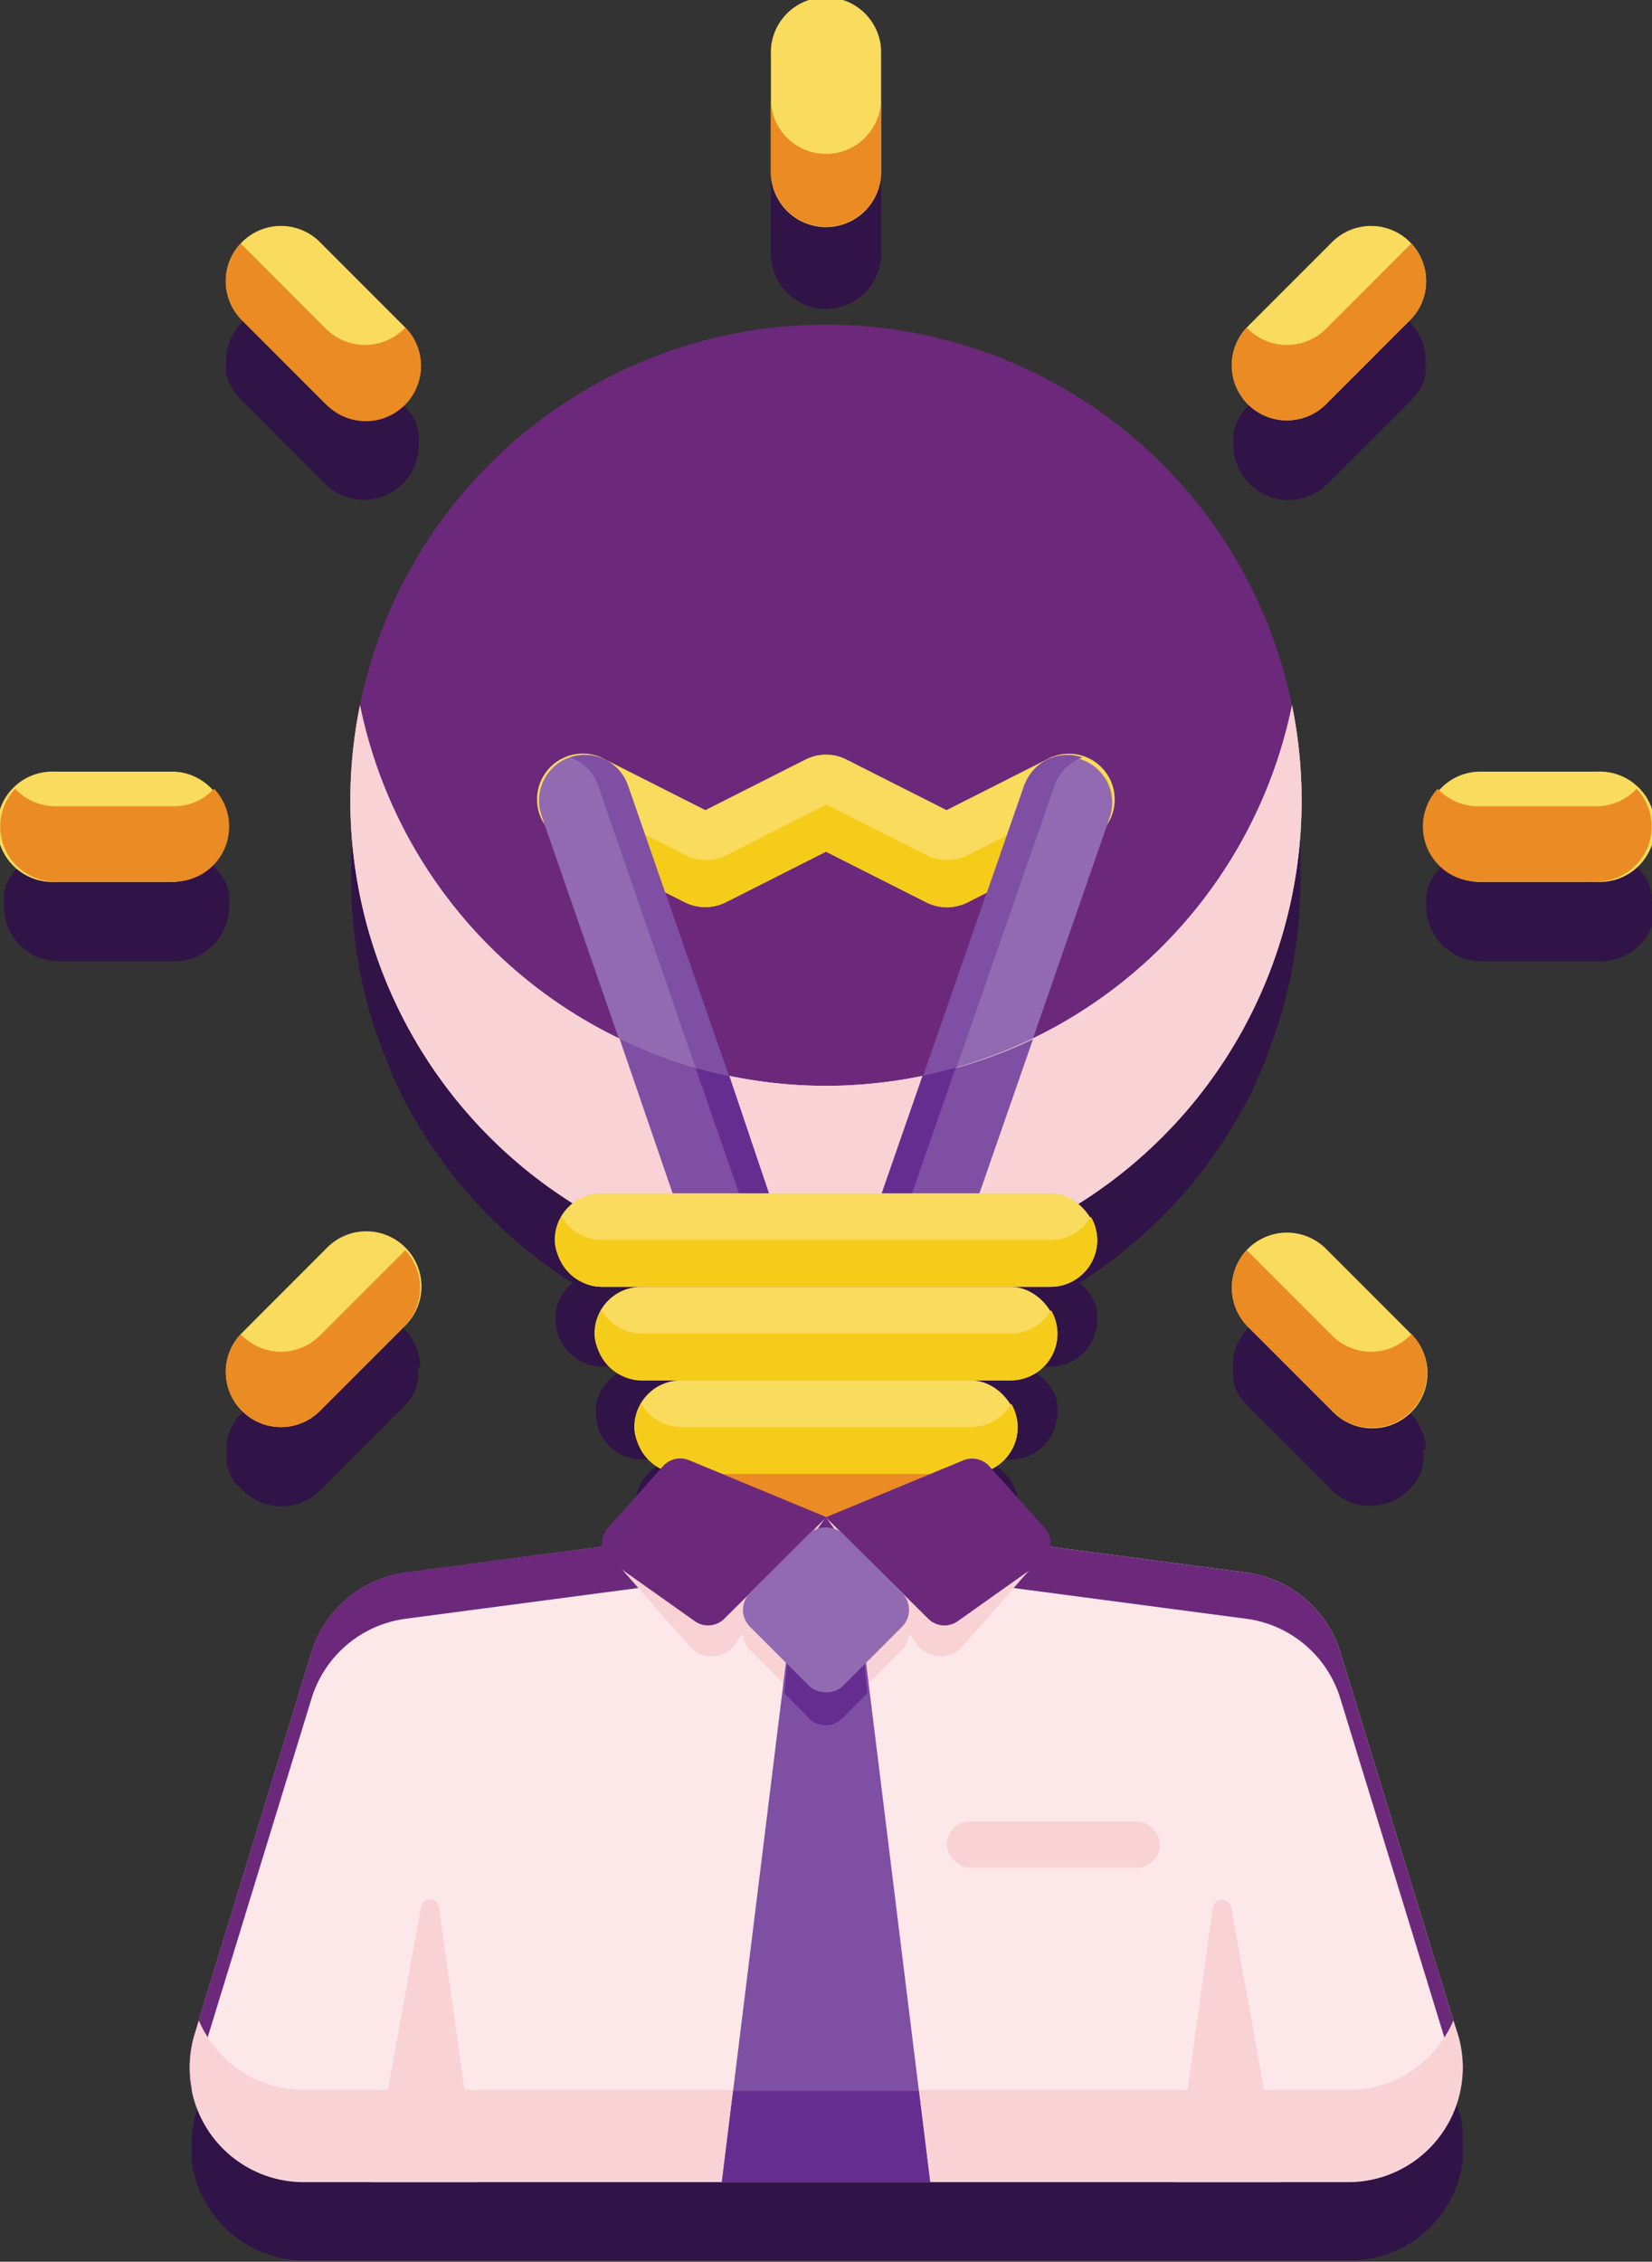 <svg xmlns="http://www.w3.org/2000/svg" viewBox="0 0 124.59 170.47"><rect x="0" y="0" width="124.59" height="170.47" fill="#333333" stroke="none"/><defs><style>.cls-1{fill:#301347;}.cls-2{fill:#eb8b23;}.cls-3{fill:#6c297b;}.cls-4{fill:#f9d2d6;}.cls-5{fill:#f9db5d;}.cls-6{fill:#f6cc1b;}.cls-7{fill:#926ab1;}.cls-8{fill:#7e4fa3;}.cls-9{fill:#662d91;}.cls-10{fill:#fce7e9;}</style></defs><g id="Layer_2" data-name="Layer 2"><g id="Layer_1-2" data-name="Layer 1"><path class="cls-1" d="M17.05,26.86v0c0,.12,0,.24,0,.36v.05c0,.11,0,.23,0,.34a.22.22,0,0,0,0,.08c0,.1,0,.2,0,.31l0,.1a2.86,2.86,0,0,0,.07.28.69.69,0,0,0,.05.13,2.25,2.25,0,0,0,.08.24,1.19,1.19,0,0,0,.08.16l.09.2.11.18a1,1,0,0,0,.1.17l.15.21.09.12c.09.11.19.22.29.32l6.34,6.34a4.15,4.15,0,0,0,7.09-2.94c0-.14,0-.27,0-.41l0-.2,0-.19a2.68,2.68,0,0,0-.07-.27s0-.07,0-.1-.07-.21-.11-.32,0,0,0-.05-.1-.22-.15-.33v0a4.1,4.1,0,0,0-.67-.95h0l-.09-.1-6.34-6.34a4.15,4.15,0,0,0-5.88,0h0a4.17,4.17,0,0,0-1.16,2.22h0C17.07,26.6,17.06,26.73,17.05,26.86Z"/><path class="cls-1" d="M107.54,109.1v0a2.47,2.47,0,0,0-.05-.38h0a4.11,4.11,0,0,0-1.15-2.23L100,100.12a4.16,4.16,0,0,0-5.88,0h0A4.11,4.11,0,0,0,93,102.35h0c0,.13,0,.25,0,.38v0c0,.13,0,.25,0,.37v0c0,.11,0,.22,0,.34s0,0,0,.07,0,.21,0,.31l0,.11a2.68,2.68,0,0,0,.07.27s0,.09,0,.13l.09.25.07.15a2,2,0,0,0,.1.21l.1.18.11.17c0,.07.1.14.15.21l.09.12a4.12,4.12,0,0,0,.28.31l6.34,6.34a4.15,4.15,0,0,0,5.88,0c.1-.1.2-.2.29-.31l.09-.12.15-.21.1-.17.11-.18.09-.2.08-.16a2.25,2.25,0,0,0,.08-.24,1.12,1.12,0,0,0,0-.13c0-.1.05-.19.07-.28a.43.43,0,0,0,0-.11,1.54,1.54,0,0,0,0-.31.17.17,0,0,0,0-.07,1.94,1.94,0,0,0,0-.34s0,0,0-.05S107.55,109.22,107.54,109.1Z"/><path class="cls-1" d="M31.67,102.75v0c0-.13,0-.25-.05-.38h0a4.11,4.11,0,0,0-1.15-2.23,4.16,4.16,0,0,0-5.88,0l-6.34,6.34-.09.1h0a4.18,4.18,0,0,0-1.06,2.13h0c0,.13,0,.26,0,.38v0c0,.12,0,.24,0,.36a.09.09,0,0,0,0,.05,1.94,1.94,0,0,0,0,.34.25.25,0,0,0,0,.08c0,.1,0,.2,0,.3l0,.11a2.68,2.68,0,0,0,.07.27.78.78,0,0,0,.05.14,2.25,2.25,0,0,0,.08.24c0,.05.05.1.08.16l.09.2.11.18a1,1,0,0,0,.1.17l.15.21L18,112c.09.11.19.21.29.31h0a4.15,4.15,0,0,0,5.88,0L30.47,106a4.12,4.12,0,0,0,.28-.31l.09-.12c.05-.07.11-.14.15-.21l.1-.17a1.74,1.74,0,0,0,.11-.18,2,2,0,0,0,.1-.21l.07-.15.09-.25s0-.08,0-.13a2.68,2.68,0,0,0,.07-.27l0-.11c0-.1,0-.2,0-.31a.17.17,0,0,1,0-.07c0-.12,0-.23,0-.34v0C31.68,103,31.68,102.88,31.67,102.75Z"/><path class="cls-1" d="M17.28,68.29a2.82,2.82,0,0,0,0-.41,1.08,1.08,0,0,0,0-.19,1.52,1.52,0,0,0,0-.21,2.44,2.44,0,0,0-.06-.26l0-.12c0-.1-.07-.2-.11-.3a.64.64,0,0,1,0-.07l-.15-.31v0c-.06-.12-.13-.22-.19-.33h0a4.13,4.13,0,0,0-3.49-1.92h-9a4.14,4.14,0,0,0-3.5,1.92h0a3.54,3.54,0,0,0-.19.33l0,0a2.92,2.92,0,0,0-.14.31l0,.07c0,.1-.07.2-.1.3s0,.08,0,.12l-.06.26,0,.21,0,.19c0,.14,0,.27,0,.41a4.16,4.16,0,0,0,4.16,4.16h9A4.15,4.15,0,0,0,17.28,68.29Z"/><path class="cls-1" d="M124.57,67.88l0-.19,0-.21a2.5,2.5,0,0,0-.07-.26l0-.12c0-.1-.06-.2-.1-.3l0-.07a2.92,2.92,0,0,0-.14-.31l0,0a3.54,3.54,0,0,0-.19-.33h0a4.14,4.14,0,0,0-3.5-1.92h-9a4.14,4.14,0,0,0-3.5,1.92h0a3.54,3.54,0,0,0-.19.33v0l-.15.31a.64.64,0,0,1,0,.07c0,.1-.08.2-.11.3l0,.12a2.44,2.44,0,0,0-.06.26,1.52,1.52,0,0,0,0,.21,1.08,1.08,0,0,0,0,.19,2.82,2.82,0,0,0,0,.41,4.15,4.15,0,0,0,4.15,4.16h9a4.16,4.16,0,0,0,4.16-4.16C124.59,68.15,124.58,68,124.57,67.88Z"/><path class="cls-1" d="M93.35,31.66c0,.11-.11.22-.15.33s0,0,0,.05-.08.21-.11.32,0,.07,0,.1a2.68,2.68,0,0,0-.07.27l0,.19,0,.2c0,.14,0,.27,0,.41a4.16,4.16,0,0,0,7.1,2.94l6.34-6.34c.1-.1.2-.21.29-.32a1,1,0,0,0,.08-.11c.06-.07.11-.15.16-.22a1.4,1.4,0,0,0,.1-.16l.11-.19.09-.2c0-.05,0-.11.08-.16s0-.16.08-.24a.69.69,0,0,0,0-.13,2.86,2.86,0,0,0,.07-.28.36.36,0,0,0,0-.1,1.81,1.81,0,0,0,0-.31.22.22,0,0,0,0-.08,1.88,1.88,0,0,0,0-.34.43.43,0,0,0,0-.05c0-.12,0-.24,0-.36v0a2.6,2.6,0,0,0-.05-.39h0a4.15,4.15,0,0,0-7-2.22l-6.34,6.34-.09.1h0a4.1,4.1,0,0,0-.67.95Z"/><path class="cls-1" d="M62.29,23.28a4.15,4.15,0,0,0,4.16-4.15v-9a4.16,4.16,0,1,0-8.31,0v9A4.15,4.15,0,0,0,62.29,23.28Z"/><path class="cls-1" d="M110.3,161.55v-.07c0-.15,0-.3,0-.44a.41.41,0,0,0,0-.11c0-.13,0-.27,0-.41s0-.08,0-.13-.05-.27-.08-.4l0-.14c0-.17-.09-.35-.15-.53l-8.84-28.8a8.63,8.63,0,0,0-7.14-6L79.2,122.56h0a1.7,1.7,0,0,0-.43-1.39l-4-4.44a3.53,3.53,0,0,0,1.38-1.19,2.75,2.75,0,0,0,.17-.29,3.41,3.41,0,0,0,.43-1.68,3,3,0,0,0,0-.43.43.43,0,0,0,0-.11,1.86,1.86,0,0,0-.07-.34s0-.05,0-.08A3.52,3.52,0,0,0,73.23,110h3a3.53,3.53,0,0,0,2.92-1.56,2.75,2.75,0,0,0,.17-.29,3.23,3.23,0,0,0,.36-1,3.35,3.35,0,0,0,.07-.71,3,3,0,0,0,0-.43.43.43,0,0,0,0-.11,2.05,2.05,0,0,0-.07-.34s0,0,0-.07A3.52,3.52,0,0,0,76.23,103h3a3.53,3.53,0,0,0,3.52-3.53,3.11,3.11,0,0,0,0-.43.43.43,0,0,0,0-.11,2.05,2.05,0,0,0-.07-.34s0,0,0-.07A3.51,3.51,0,0,0,81.4,96.7l.23-.14A37.77,37.77,0,0,0,85.11,94c.44-.37.88-.74,1.3-1.13s.84-.78,1.25-1.19a37.77,37.77,0,0,0,2.85-3.21L91,87.8c.34-.46.67-.93,1-1.4l.47-.73c.25-.39.5-.79.74-1.2.49-.84,1-1.7,1.37-2.58s.73-1.58,1-2.4c.18-.44.34-.9.5-1.35s.26-.75.38-1.13c.26-.84.49-1.7.69-2.57a36,36,0,0,0,.92-8.1h0c0-.31,0-.61,0-.92s0-.35,0-.52,0-.26,0-.39,0-.49,0-.74a.91.91,0,0,1,0-.17c0-.28,0-.57-.08-.85v0a35.87,35.87,0,0,0-71.37,0v0c0,.28-.06.57-.08.85a.91.91,0,0,1,0,.17c0,.25,0,.49-.05.74s0,.26,0,.39,0,.35,0,.52,0,.61,0,.92h0a36,36,0,0,0,.92,8.1c.2.87.43,1.73.69,2.57.14.46.3.92.46,1.37s.27.75.42,1.11q.48,1.23,1,2.4c.19.4.39.79.6,1.19l.37.69c.22.4.45.79.68,1.17.39.64.8,1.26,1.22,1.87l.42.59c.27.37.54.73.82,1.09.71.9,1.46,1.77,2.25,2.6.6.62,1.21,1.22,1.85,1.8.42.39.86.76,1.3,1.13a36.3,36.3,0,0,0,3.7,2.68,3.49,3.49,0,0,0-.87,1h0a3.65,3.65,0,0,0-.34.81.19.19,0,0,1,0,.07c0,.11-.05.23-.07.34s0,.07,0,.11a3.11,3.11,0,0,0,0,.43A3.53,3.53,0,0,0,45.36,103h3a3.53,3.53,0,0,0-3,1.76h0a3.65,3.65,0,0,0-.34.81.19.19,0,0,1,0,.07c0,.11-.05.23-.07.34s0,.07,0,.11a3,3,0,0,0,0,.43,3.35,3.35,0,0,0,.07.71,3.51,3.51,0,0,0,.35,1l.18.29A3.52,3.52,0,0,0,48.36,110h3a3.51,3.51,0,0,0-3,1.76h0a3.77,3.77,0,0,0-.34.8.24.24,0,0,1,0,.08c0,.11-.05.22-.07.34s0,.07,0,.11a3,3,0,0,0,0,.43,3.35,3.35,0,0,0,.07.71,3.63,3.63,0,0,0,.35,1l.18.29a3.53,3.53,0,0,0,1.38,1.19l-4,4.44a1.7,1.7,0,0,0-.43,1.39l-14.76,2a8.6,8.6,0,0,0-6.08,3.78,8.69,8.69,0,0,0-.61,1.07,9.79,9.79,0,0,0-.46,1.17l-8.83,28.8c-.06.18-.11.36-.15.53l0,.14c0,.13-.06.27-.08.4s0,.09,0,.13l-.06.41V161c0,.14,0,.29,0,.44v.07c0,.16,0,.31,0,.47v0c0,.17,0,.33,0,.49v0c0,.17,0,.34,0,.51h0l.09.52h0a8.63,8.63,0,0,0,8.45,6.87h78.77a8.51,8.51,0,0,0,3.52-.75l.45-.21a8.37,8.37,0,0,0,1.63-1.11,8.63,8.63,0,0,0,2.84-4.8h0c0-.17.07-.34.1-.52h0c0-.17,0-.34,0-.51v0c0-.16,0-.32,0-.49v0C110.31,161.86,110.3,161.71,110.3,161.55Z"/><rect class="cls-2" x="50.84" y="104.46" width="22.9" height="16.42"/><circle class="cls-3" cx="62.29" cy="60.34" r="35.87"/><path class="cls-4" d="M62.29,81.84A35.88,35.88,0,0,1,27.15,53.16a35.87,35.87,0,1,0,70.29,0A35.89,35.89,0,0,1,62.29,81.84Z"/><path class="cls-5" d="M71.39,68.39A3.53,3.53,0,0,1,69.84,68l-7.55-3.81L54.75,68a3.47,3.47,0,0,1-3.11,0l-9.09-4.6a3.45,3.45,0,1,1,3.11-6.15l7.54,3.81,7.54-3.81a3.41,3.41,0,0,1,3.11,0l7.54,3.81,7.54-3.81A3.45,3.45,0,1,1,82,63.42L73,68A3.57,3.57,0,0,1,71.39,68.39Z"/><path class="cls-6" d="M83.44,58.56a3.52,3.52,0,0,1-1.4,1.3L73,64.45a3.44,3.44,0,0,1-1.56.37,3.4,3.4,0,0,1-1.55-.37l-7.55-3.81-7.54,3.81a3.41,3.41,0,0,1-3.11,0l-9.09-4.59a3.52,3.52,0,0,1-1.4-1.3l-.13.23a3.45,3.45,0,0,0,1.53,4.63L51.64,68a3.47,3.47,0,0,0,3.11,0l7.54-3.81L69.84,68a3.53,3.53,0,0,0,1.55.37A3.57,3.57,0,0,0,73,68L82,63.42a3.46,3.46,0,0,0,1.53-4.63Z"/><path class="cls-7" d="M55.29,96A3.44,3.44,0,0,1,52,93.65L40.84,61.47a3.45,3.45,0,0,1,6.52-2.26L58.54,91.39a3.44,3.44,0,0,1-2.12,4.39A3.48,3.48,0,0,1,55.29,96Z"/><path class="cls-8" d="M58.54,91.39,47.36,59.21A3.44,3.44,0,0,0,43,57.09h0a3.46,3.46,0,0,1,2.11,2.12L56.24,91.39a3.44,3.44,0,0,1-2.1,4.38,3.39,3.39,0,0,0,1.15.2,3.48,3.48,0,0,0,1.13-.19A3.44,3.44,0,0,0,58.54,91.39Z"/><path class="cls-7" d="M69.3,96a3.48,3.48,0,0,1-1.13-.19,3.44,3.44,0,0,1-2.12-4.39L77.23,59.21a3.45,3.45,0,0,1,6.51,2.26L72.56,93.65A3.45,3.45,0,0,1,69.3,96Z"/><path class="cls-4" d="M62.29,81.84A35.88,35.88,0,0,1,27.15,53.16a35.87,35.87,0,1,0,70.29,0A35.89,35.89,0,0,1,62.29,81.84Z"/><path class="cls-8" d="M52,93.65a3.41,3.41,0,0,0,.81,1.3,37.19,37.19,0,0,0,3.66.79,3.43,3.43,0,0,0,2-4.35L55,81.09a35.48,35.48,0,0,1-8.28-2.82Z"/><path class="cls-9" d="M52.45,80.47l3.79,10.92a3.43,3.43,0,0,1-1.41,4c.56.11,1.11.22,1.67.31h0a3.4,3.4,0,0,0,1.75-1.47h0l.15-.28v0a2,2,0,0,0,.11-.26s0,0,0-.06a2.33,2.33,0,0,0,.07-.25.29.29,0,0,0,0-.09,1.89,1.89,0,0,0,0-.23.49.49,0,0,0,0-.12l0-.21V92.4c0-.06,0-.12,0-.18s0-.1,0-.16a1.55,1.55,0,0,0,0-.21.59.59,0,0,0,0-.13c0-.11-.06-.22-.1-.33L55,81.09C54.11,80.91,53.27,80.7,52.45,80.47Z"/><path class="cls-8" d="M69.63,81.09l-3.58,10.3a3.43,3.43,0,0,0,2,4.35A36.77,36.77,0,0,0,71.75,95a3.54,3.54,0,0,0,.81-1.3l5.35-15.38A35.48,35.48,0,0,1,69.63,81.09Z"/><path class="cls-8" d="M68.34,91.39,79.53,59.21a3.46,3.46,0,0,1,2.11-2.12h0a3.44,3.44,0,0,0-4.39,2.12L66.05,91.39a3.44,3.44,0,0,0,2.12,4.39A3.48,3.48,0,0,0,69.3,96a3.39,3.39,0,0,0,1.15-.2A3.45,3.45,0,0,1,68.34,91.39Z"/><path class="cls-9" d="M65.93,91.85a1.55,1.55,0,0,0,0,.21c0,.06,0,.11,0,.16s0,.12,0,.18a1.2,1.2,0,0,0,0,.19v.14a1.49,1.49,0,0,1,0,.21s0,.08,0,.12a1.89,1.89,0,0,0,0,.23s0,.06,0,.09.05.17.08.25,0,0,0,.06a2,2,0,0,0,.11.26v0l.15.28h0a3.49,3.49,0,0,0,1.75,1.47h0c.57-.09,1.12-.2,1.67-.31a3.46,3.46,0,0,1-1.41-4l3.8-10.92c-.83.23-1.66.44-2.51.62l-3.58,10.3c0,.11-.07.22-.1.33A.59.59,0,0,0,65.93,91.85Z"/><rect class="cls-5" x="41.84" y="89.94" width="40.91" height="7.05" rx="3.52"/><path class="cls-6" d="M79.23,93.46H45.36a3.53,3.53,0,0,1-3-1.76,3.53,3.53,0,0,0,3,5.29H79.23a3.53,3.53,0,0,0,3.52-3.53,3.42,3.42,0,0,0-.48-1.76A3.5,3.5,0,0,1,79.23,93.46Z"/><rect class="cls-5" x="44.84" y="96.99" width="34.91" height="7.05" rx="3.52"/><path class="cls-6" d="M76.23,100.51H48.36a3.53,3.53,0,0,1-3-1.76,3.53,3.53,0,0,0,3,5.29H76.23a3.53,3.53,0,0,0,3.52-3.53,3.42,3.42,0,0,0-.48-1.76A3.5,3.5,0,0,1,76.23,100.51Z"/><rect class="cls-5" x="47.84" y="104.04" width="28.91" height="7.05" rx="3.52"/><path class="cls-6" d="M73.23,107.56H51.36a3.53,3.53,0,0,1-3-1.76,3.52,3.52,0,0,0,3,5.28H73.23a3.52,3.52,0,0,0,3.52-3.52,3.42,3.42,0,0,0-.48-1.76A3.5,3.5,0,0,1,73.23,107.56Z"/><path class="cls-5" d="M66.45,4.16v9a4.16,4.16,0,0,1-8.31,0v-9a4.16,4.16,0,1,1,8.31,0Zm54,54h-9a4.16,4.16,0,0,0,0,8.31h9a4.16,4.16,0,1,0,0-8.31Zm-107.3,0h-9a4.16,4.16,0,1,0,0,8.31h9a4.16,4.16,0,0,0,0-8.31ZM97.06,31.68A4.13,4.13,0,0,0,100,30.47l6.34-6.34a4.16,4.16,0,0,0,0-5.88,4.15,4.15,0,0,0-5.88,0l-6.34,6.34a4.15,4.15,0,0,0,2.94,7.09ZM24.59,94.12l-6.34,6.34a4.15,4.15,0,0,0,0,5.88h0a4.15,4.15,0,0,0,5.88,0L30.47,100a4.16,4.16,0,1,0-5.88-5.88Zm75.41,0a4.16,4.16,0,0,0-5.88,0h0a4.16,4.16,0,0,0,0,5.88l6.34,6.34a4.16,4.16,0,1,0,5.88-5.88ZM24.13,18.25a4.15,4.15,0,0,0-5.88,0h0a4.15,4.15,0,0,0,0,5.88l6.34,6.34a4.16,4.16,0,0,0,5.88-5.88Z"/><path class="cls-2" d="M30.47,94.32l-6.34,6.34a4.15,4.15,0,0,1-5.88,0h0a.43.43,0,0,1-.09-.1,4.15,4.15,0,0,0,.09,5.78h0a4.15,4.15,0,0,0,5.88,0L30.47,100a4.16,4.16,0,0,0,.09-5.78Z"/><path class="cls-2" d="M30.47,24.79a4.18,4.18,0,0,1-5.88,0l-6.34-6.34-.09-.1a4.16,4.16,0,0,0,.09,5.78l6.34,6.34a4.16,4.16,0,0,0,6-5.78Z"/><path class="cls-2" d="M16.15,59.45a4.11,4.11,0,0,1-3,1.32h-9a4.14,4.14,0,0,1-3-1.32,4.15,4.15,0,0,0,3,7h9a4.15,4.15,0,0,0,3-7Z"/><path class="cls-2" d="M106.34,100.66a4.15,4.15,0,0,1-5.88,0l-6.34-6.34-.09-.1a4.16,4.16,0,0,0,.09,5.78l6.34,6.34a4.16,4.16,0,0,0,6-5.78A.43.43,0,0,1,106.34,100.66Z"/><path class="cls-2" d="M120.43,60.77h-9a4.15,4.15,0,0,1-3-1.32,4.16,4.16,0,0,0,3,7h9a4.15,4.15,0,0,0,3-7A4.14,4.14,0,0,1,120.43,60.77Z"/><path class="cls-2" d="M97.06,31.68A4.13,4.13,0,0,0,100,30.47l6.34-6.34a4.16,4.16,0,0,0,.09-5.78l-.09.1L100,24.79a4.18,4.18,0,0,1-5.88,0l-.09-.1a4.15,4.15,0,0,0,3,7Z"/><path class="cls-2" d="M62.29,11.6a4.15,4.15,0,0,1-4.15-4.15v5.68a4.16,4.16,0,0,0,8.31,0V7.45A4.15,4.15,0,0,1,62.29,11.6Z"/><path class="cls-10" d="M101.68,164.47H22.91a8.62,8.62,0,0,1-8.24-11.15l8.83-28.8a8.64,8.64,0,0,1,7.15-6l31.64-4.18,31.65,4.18a8.63,8.63,0,0,1,7.14,6l8.84,28.8A8.62,8.62,0,0,1,101.68,164.47Z"/><rect class="cls-4" x="57.34" y="118.11" width="9.91" height="9.91" rx="1.8" transform="translate(-68.78 80.1) rotate(-45)"/><path class="cls-3" d="M14.67,156.79,23.5,128a8.61,8.61,0,0,1,7.15-6l31.64-4.18L93.94,122a8.6,8.6,0,0,1,7.14,6l8.84,28.79a8,8,0,0,1,.2.81,8.46,8.46,0,0,0-.2-4.28l-8.84-28.8a8.63,8.63,0,0,0-7.14-6l-31.65-4.18L30.65,118.5a8.64,8.64,0,0,0-7.15,6l-8.83,28.8a8.58,8.58,0,0,0-.21,4.28A8,8,0,0,1,14.67,156.79Z"/><path class="cls-4" d="M62.29,114.35l-6.82,9.55a2.21,2.21,0,0,1-3.47.18l-6.61-7.52Z"/><path class="cls-4" d="M62.29,114.35l6.83,9.55a2.21,2.21,0,0,0,3.47.18l6.61-7.52Z"/><path class="cls-4" d="M109.61,152.29a8.61,8.61,0,0,1-7.93,5.23H22.91A8.61,8.61,0,0,1,15,152.29l-.31,1a8.62,8.62,0,0,0,8.24,11.15h78.77a8.62,8.62,0,0,0,8.24-11.15Z"/><path class="cls-3" d="M70,122a1.73,1.73,0,0,0,2.23.19l6.28-4.45a1.74,1.74,0,0,0,.28-2.57l-4.17-4.65a1.74,1.74,0,0,0-2-.44l-10.34,4.28Z"/><path class="cls-3" d="M54.63,122a1.73,1.73,0,0,1-2.23.19l-6.28-4.45a1.74,1.74,0,0,1-.28-2.57L50,110.51a1.74,1.74,0,0,1,2-.44l10.33,4.28Z"/><polygon class="cls-8" points="54.44 164.47 59.82 120.89 64.77 120.89 70.15 164.47 54.44 164.47"/><rect class="cls-4" x="71.41" y="137.29" width="16.07" height="3.48" rx="1.74"/><path class="cls-4" d="M28,164.47l3.74-20.7a.69.69,0,0,1,1.37,0L36,164.47Z"/><path class="cls-4" d="M96.59,164.47l-3.74-20.7a.7.7,0,0,0-1.38,0L88.6,164.47Z"/><path class="cls-9" d="M59.15,127.63,61,129.5a1.79,1.79,0,0,0,2.55,0l1.87-1.87-.67-6.74H59.82Z"/><rect class="cls-7" x="57.34" y="116.38" width="9.91" height="9.91" rx="1.8" transform="translate(-67.55 79.59) rotate(-45)"/><polygon class="cls-9" points="55.29 157.6 54.44 164.47 70.15 164.47 69.3 157.6 55.29 157.6"/></g></g></svg>